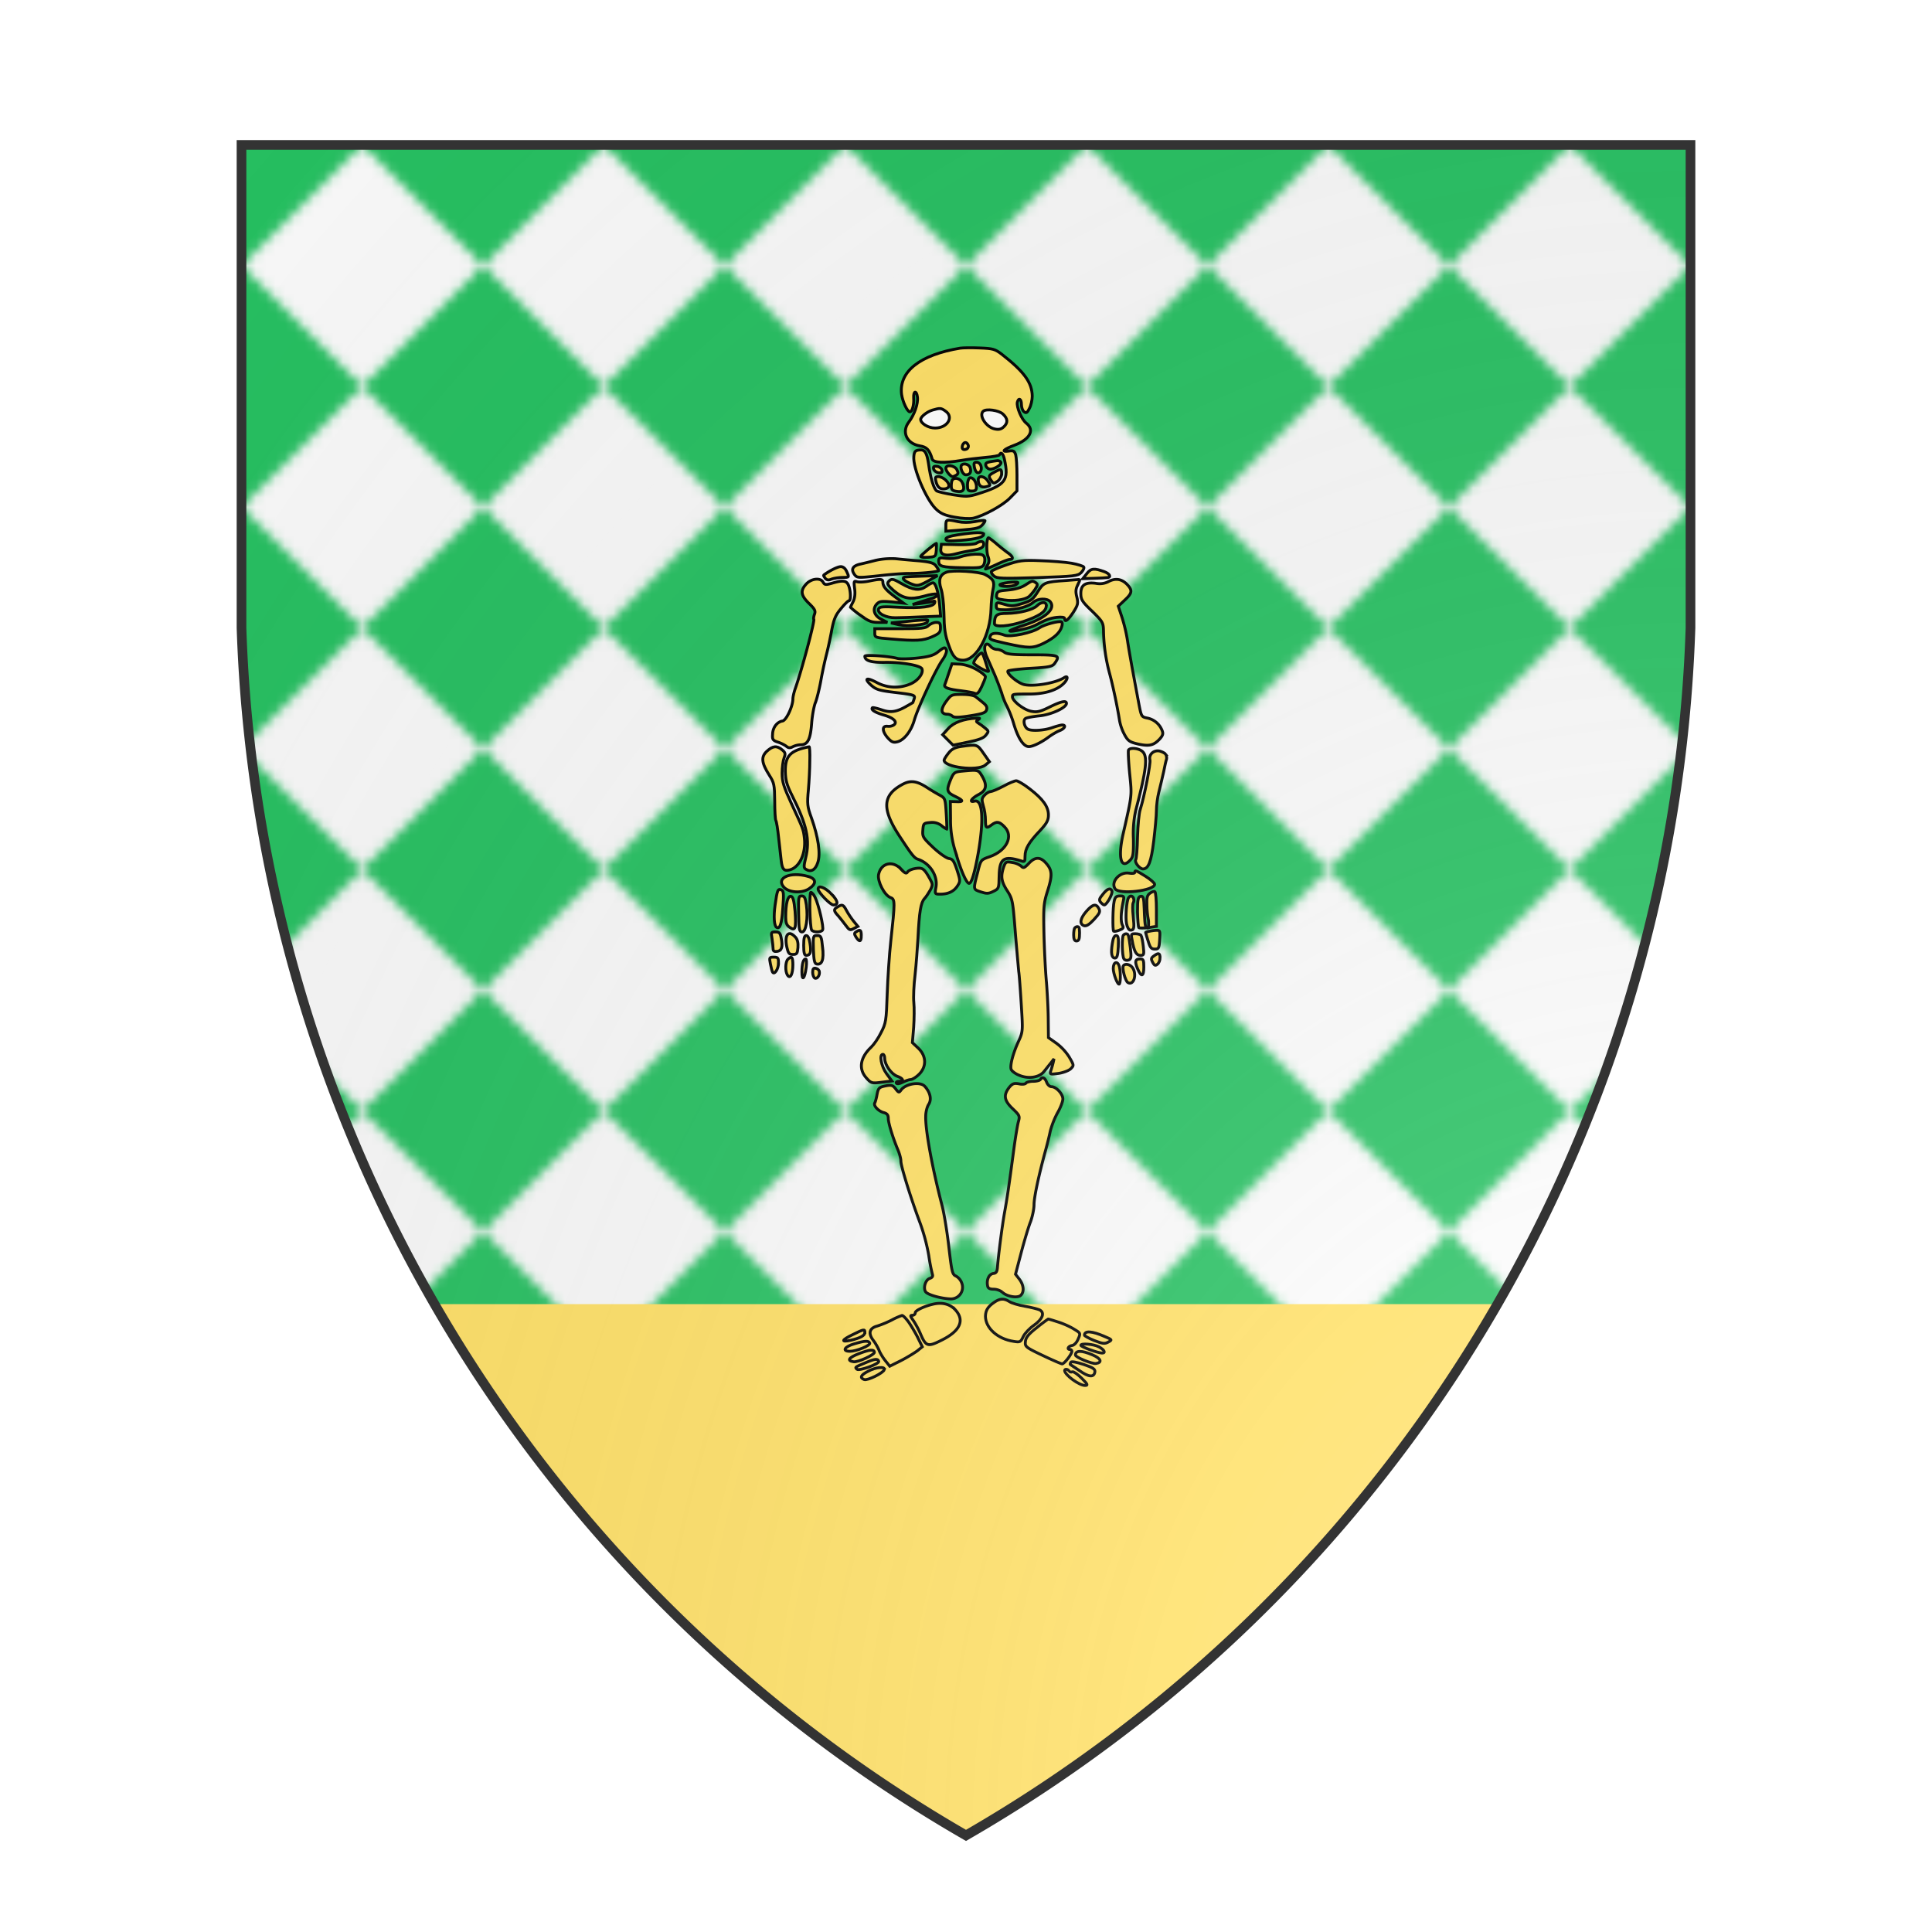 <svg id="coaworld_province_prov_0_high_dike_plains_high_dike_plains_s0" width="500" height="500" viewBox="0 10 200 200" xmlns="http://www.w3.org/2000/svg" xmlns:x="http://www.w3.org/1999/xlink"><defs><clipPath id="heater_coaworld_province_prov_0_high_dike_plains_high_dike_plains_s0"><path d="m25,25 h150 v50 a150,150,0,0,1,-75,125 a150,150,0,0,1,-75,-125 z"/></clipPath><g id="skeleton_coaworld_province_prov_0_high_dike_plains_high_dike_plains_s0" stroke-width="0.9" transform="matrix(0.22 0 0 0.22 59.8 47.8)"><path d="M194.03 75.73c7 5.48 9.42 8.86 9.48 13.1 0 1.18-.4 2.93-.9 3.84-.68 1.4-1.02 1.58-1.7 1.01-.45-.33-.79-1.35-.79-2.25 0-1.81-.9-2.26-1.3-.68-.28 1.52 1.36 5.42 2.83 6.55 2.7 2.14 1.13 5.08-3.67 6.88-3.45 1.3-4.4 2.2-1.92 1.87 1.58-.23 1.86-.06 2.26 1.18.22.8.4 3.67.4 6.38v4.91l-2.21 2.26c-2.26 2.32-8.13 5.54-11.52 6.33-1.18.22-3.5.1-5.87-.34-3.1-.57-4.35-1.13-5.87-2.6-3.1-3.05-7.23-12.82-6.89-16.43.12-1.52.45-1.92 1.7-2.03 1.75-.23 2.37.73 2.93 4.4.62 4.58 1.7 7.96 2.6 8.47.45.23 2.82.8 5.2 1.19 3.94.62 4.68.62 7.61-.29 8.75-2.76 9.88-4.17 8.36-10.95-.4-1.75-1.13-2.37-1.52-1.3-.06.23-2.1.62-4.4.8-2.32.22-5.77.61-7.63.95-5.36.9-8.75.74-9.09-.45-.85-2.88-1.7-3.78-3.9-4.12-4.06-.68-5.8-4.35-3.44-7.45 1.75-2.32 3-5.82 2.71-7.9-.28-2.15-1.3-1.92-1.18.28.17 2.14-.46 4.4-1.19 4.4-.79 0-2.26-3.16-2.6-5.48-.9-7.17 5.76-12.42 18.4-14.5.8-.12 3.5-.17 6.05-.06 4.29.17 4.85.34 7.06 2.03z"/><path d="M193.63 109.55c.45.73-2.26 2.37-3.5 2.14a1.6 1.6 0 01-1.19-1.13c-.16-.9.29-1.07 3.67-1.52.34 0 .8.17 1.02.5z"/><path d="M187.42 110.73c.45 1.3-.4 2.54-1.3 1.98-.28-.17-.68-.96-.79-1.75-.22-1.07-.05-1.41.74-1.41.56 0 1.18.5 1.35 1.18z"/><path d="M184.03 111.24c.45 1.41-.05 2.26-1.35 2.26-1.02 0-1.98-2.37-1.3-3.1.73-.68 2.31-.17 2.65.84z"/><path d="M175.17 112.03c.17.74-.11.96-1.13.8-.68-.12-1.35-.63-1.47-1.2-.17-.73.12-.9 1.13-.78.74.11 1.41.67 1.47 1.18z"/><path d="M179.86 111.86c.5.96.45 1.3-.12 1.7-.45.28-.96.5-1.18.5-.68 0-2.15-1.75-2.15-2.6 0-1.3 2.71-.95 3.45.4z"/><path d="M193.91 113.16c0 .8-.56 1.8-1.24 2.32-1.18.79-1.35.79-1.98-.12-1.01-1.35-.9-1.75.85-2.65 2.1-1.19 2.37-1.13 2.37.45z"/><path d="M176.47 115.25c1.3 1.3 1.18 2.43-.4 2.65-1.52.17-2.31-.5-2.76-2.31-.34-1.3-.23-1.53.79-1.53.67 0 1.7.51 2.37 1.19z"/><path d="M186 117.28c0 1.02-.33 1.3-1.4 1.3-1.24 0-1.41-.22-1.41-1.92 0-1.07.34-2.03.73-2.2.9-.34 2.09 1.19 2.09 2.82z"/><path d="M189.62 115.48c.9 1.35.85 1.4-.56 1.75-1.58.4-2.49-.4-2.49-2.2 0-1.47 1.98-1.2 3.05.45z"/><path d="M181.6 115.98c.9 2.1.29 3.05-1.74 2.71-1.47-.22-1.75-.5-1.75-1.75 0-.84.16-1.75.4-1.92.78-.84 2.47-.33 3.1.96z"/><path d="M180.2 128.18c1.52.34 3.38.34 5.3 0 1.64-.34 3.05-.45 3.16-.34.12.11-.22.73-.79 1.35-.84.96-1.92 1.25-6.2 1.59l-5.26.4v-1.82c0-1.92.23-1.97 3.78-1.18z"/><path d="M188.27 132.13c0 .9-2.2 1.52-7.17 1.92-3.78.28-4.69.23-4.69-.4 0-.5 1.24-.96 3.84-1.35 5.25-.8 8.02-.85 8.02-.17z"/><path d="M192.22 135.07a65.94 65.94 0 003.61 2.88c1.64 1.12 1.92 2.08.62 2.08-.45 0-2.37.74-4.23 1.64-1.86.85-3.39 1.47-3.39 1.36 0-.12.34-.68.68-1.3.5-.8.56-1.53.11-2.66-.56-1.52-.45-5.81.17-5.81.17 0 1.3.85 2.43 1.8z"/><path d="M188.27 135.18c0 1.13-.96 1.64-3.95 2.09a55.1 55.1 0 00-4.8 1.01c-3.28.85-4.91.29-4.69-1.52l.17-1.47 5.08.11c2.82.06 5.48-.1 5.93-.45 1.24-.79 2.26-.67 2.26.23z"/><path d="M173.42 137.04c-.17 2.1-.23 2.15-2.54 2.32-1.3.11-2.37 0-2.37-.29.05-.33 4.29-3.9 4.91-4.06.06-.06.06.9 0 2.03z"/><path d="M188.55 139.47c.17.56.06 1.58-.23 2.2-.56.96-1.18 1.07-6.66.96-6.6-.11-7.5-.4-7.5-2.09 0-1.01.28-1.13 2.42-.84 1.41.16 3.16 0 4.35-.46 1.07-.4 3.16-.79 4.63-.84 2.14-.06 2.7.17 2.99 1.07z"/><path d="M168.06 140.49c3.38.33 4.57.67 5.19 1.52.5.62.9 1.3.9 1.52 0 .4-5.75.96-9.6.9-1.4 0-5.53.29-9.25.74-6.44.68-6.72.68-7.51-.34-1.19-1.63-.68-2.7 1.52-3.27 1.08-.23 3.4-.8 5.08-1.24a23.1 23.1 0 016.21-.51c1.7.17 5.09.5 7.46.68z"/><path d="M215.82 141.22c1.92.34 3.67.9 3.84 1.19.22.33-.17 1.07-.8 1.75-1.07 1.07-2.08 1.18-13.77 1.58-11.06.33-12.7.28-13.6-.51-.57-.45-.9-1.13-.8-1.41.06-.29 2.2-1.19 4.63-2.04 4.07-1.4 5.09-1.58 10.73-1.35 3.39.11 7.8.45 9.77.79z"/><path d="M145.25 143.7c.9 1.98.9 1.98-1.24 1.98-1.08 0-2.6.23-3.4.5-1 .46-1.57.35-2.08-.27-.34-.46-.56-.9-.45-.96 1.8-1.36 4.4-2.66 5.36-2.66.74 0 1.41.57 1.8 1.41z"/><path d="M226.26 143.93c1.58.62 2.1 1.7.85 1.8-.4.06-2.32.18-4.24.23l-3.5.11 1.25-1.58c1.3-1.69 2.31-1.8 5.64-.56z"/><path d="M188.72 144.78c2.6 1.35 3.05 2.25 2.48 4.68-.28 1.19-.56 3.9-.62 6.1-.22 8.19-4.51 16.09-8.8 16.09-2.15 0-3.17-1.02-4.4-4.52-1.25-3.44-1.48-5.02-1.59-10.67-.06-2.65-.45-5.93-.9-7.22-.9-2.77-.34-4.46 1.7-5.2 1.85-.73 10.32-.22 12.13.74z"/><path d="M171.9 146.19c-4.01 2.26-4.35 2.31-6.44 1.47-2.15-.9-3-1.75-1.98-2.1.34-.05 2.83-.22 5.48-.28l4.85-.16-1.91 1.07z"/><path d="M137.9 147.2c.52.85.86.85 2.83.29 3.45-1.02 4.57-.85 5.2.79.67 1.8.73 4.74.05 4.74-.28 0-1.4 1.13-2.54 2.54-1.7 2.03-2.2 3.33-2.88 6.89-.45 2.42-1.18 5.81-1.63 7.5a127.9 127.9 0 00-1.75 8.2c-.51 2.76-1.3 5.92-1.75 6.94-.4 1.07-.96 3.95-1.13 6.49-.4 5.02-1.25 6.6-3.45 6.6a6.2 6.2 0 00-2.48.62c-.85.46-1.36.4-2.03-.17-.51-.39-1.7-1.01-2.66-1.3-1.52-.5-1.75-.84-1.63-2.42.05-2.15 1.4-3.9 3.1-4.18 1.19-.17 3.27-4.63 3.27-6.94 0-.57.34-2.1.8-3.39 1.97-5.59 6.15-21.17 5.75-21.57-.1-.17-.05-.84.23-1.58.4-1.07.11-1.63-1.75-3.44-2.54-2.48-2.77-4-.8-6.1 1.59-1.7 4.47-2.03 5.26-.5z"/><path d="M156.65 147.2c.06 1.36.96 2.49 3.95 4.69l2.54 1.86-3.72-.4c-3.22-.27-3.84-.22-4.74.74-1.41 1.58-.74 3.67 1.52 4.74l1.86.96h-2.7c-2.26 0-3.17-.34-5.76-2.25a25.56 25.56 0 01-3.11-2.49c0-.11.4-.9.85-1.8.5-1.08.67-2.38.45-4.07-.28-2.26-.23-2.48.73-2.15.62.17 2.2.12 3.62-.16 3.9-.8 4.51-.74 4.51.33z"/><path d="M162.47 147.6c3.61 2.09 5.7 2.31 7.68.96.9-.68 1.86-1.19 2.2-1.19.84 0 1.7 2.77 2.09 6.78l.33 3.67-5.81.22c-3.22.17-6.94.29-8.36.29-2.99.05-5.81-1.42-5.3-2.77.28-.73 1.35-.8 6.66-.5 6.66.33 10.56-.18 10.95-1.42.17-.5 0-.68-.56-.45-.51.17-2.1.45-3.62.62l-2.76.34 3.61-1.13c3.84-1.13 4.4-1.47 3.84-2.09-.23-.17-1.92.06-3.84.62-4.35 1.19-6.55.8-9.54-1.75-1.8-1.58-2.15-2.14-1.64-2.77.9-1.07 1.36-1.01 4.07.57z"/><path d="M217.8 148c-.68 1.3-.74 2.2-.29 3.89.45 1.92.34 2.43-1.13 4.74-1.64 2.49-2.7 3.28-2.7 1.98 0-.45-.85-.57-2.5-.4-2.25.28-3.55.8-6.82 2.54-1.41.8-7.51 2.15-7.9 1.75-.18-.17 1.86-1.01 4.57-1.86 6.66-2.14 9.93-5.14 8.13-7.34-.96-1.18-3.96-1.07-5.31.17-1.58 1.41-5.2 2.37-8.75 2.37-2.49 0-2.88-.17-2.88-1.13 0-1.3.06-1.35 2.88-.5 1.8.56 2.7.5 5.3-.34 2.77-.85 3.4-1.36 4.86-3.73 1.8-2.88 2.15-3.05 8.98-3.5l3.5-.28c.84-.12.84.05.05 1.63z"/><path d="M233.1 147.71c1.91 1.98 1.86 2.82-.57 5.08l-2.03 1.92 1.18 3.56a50.94 50.94 0 011.7 7.17c.5 3.44 1.86 10.73 3.6 20.04.74 3.78.8 3.95 2.55 4.3a6.3 6.3 0 014.68 3.83c.46 1.07.29 1.64-.73 2.77-1.92 2.03-3.27 2.31-6.72 1.58-2.65-.62-3.22-.96-4.29-2.94a15.08 15.08 0 01-1.58-4.46c-.68-4.29-2.03-10.72-3.1-14.68a54.49 54.49 0 01-1.92-13.15c-.06-2.88-.17-3.1-3.56-6.44-3.16-2.99-3.56-3.67-3.56-5.59 0-2.65 1.41-3.6 4.75-3.16a6 6 0 003.72-.45c2.2-1.24 4.18-1.02 5.87.62z"/><path d="M198.43 147.94c-1.13.73-5.08.73-5.08.05 0-.5 5.02-1.12 5.64-.73.12.11-.1.4-.56.68z"/><path d="M204.58 147.32c.68.45.68.79-.22 2.14-.57.85-1.47 1.87-1.92 2.26-1.36 1.02-4.86 1.47-7.74 1.02-2.2-.29-2.54-.51-2.37-1.58.17-1.08.62-1.3 3.56-1.53 2.14-.17 4.12-.73 5.36-1.52 2.26-1.47 2.26-1.47 3.33-.8z"/><path d="M207.91 154.77c-.22 1.75-2.37 3.1-7.17 4.74-4.46 1.53-9.09 1.86-9.09.68.06-2.71.63-3.22 3.9-3.22 3.9-.06 8.24-1.13 9.48-2.43 1.42-1.4 3.11-1.24 2.88.23z"/><path d="M170.54 159.74c-.56.84-6.1 1.35-8.86.79l-2.49-.57 3.67-.34c4.8-.5 7.57-.73 7.85-.56.06.06 0 .34-.17.68z"/><path d="M212.77 161.1c-.57 1.91-2.26 3.5-5.59 5.19-3.44 1.69-4.74 1.69-12.08.05-4.97-1.13-5.2-1.24-4.74-2.31.33-1.02 2.25-1.08 4.46-.23 1.92.68 8.69-.73 10.95-2.31 1.47-1.02 6.15-2.26 6.94-1.87.23.17.28.8.06 1.47z"/><path d="M174.72 161.49c0 1.4-.34 1.8-2.66 2.82-2.82 1.24-4.96 1.35-12.87.68-4.9-.4-5.08-.45-5.08-1.8v-1.42h7.96c6.78 0 8.08-.11 8.92-1.02.57-.5 1.58-.96 2.37-.96 1.13 0 1.36.29 1.36 1.7z"/><path d="M190.53 167.41c.4.46 1.24.85 1.92.85.62 0 1.69.4 2.25.85.85.68 2.94.85 8.92.85 8.3 0 8.7.16 6.95 2.65-.74 1.02-1.58 1.24-7.62 1.58-3.73.23-6.9.62-7.06.85-.5.79 3.27 3.95 5.25 4.29 3.22.62 9.82-.57 12.36-2.2 1.41-.9 1.19.62-.28 1.97-2.14 2.03-5.93 3.16-10.56 3.16-5.36 0-5.36 0-5.36.9 0 1.3 3.67 4.13 5.93 4.52 1.75.34 2.76.12 5.64-1.3 3.62-1.8 5.37-2.2 5.37-1.18 0 1.35-4.86 3.56-8.47 3.9-2.03.22-4.01.56-4.4.84-.8.5-.4 2.6.67 3.28 1.08.73 5.14.5 7.68-.4 1.3-.45 2.77-.85 3.16-.85 1.36 0 .85 1.13-.73 1.75-.9.34-2.32 1.19-3.28 1.87-2.37 1.8-5.13 3.16-6.43 3.16-1.64 0-3.33-2.49-4.69-7a35.69 35.69 0 00-2.2-5.7c-.5-.9-1.24-2.71-1.58-3.96a94.3 94.3 0 00-2.26-5.92c-.9-2.04-2.03-4.63-2.54-5.76-1.24-3-.34-5.03 1.36-3z"/><path d="M176.58 168.49c.17.45-.34 1.8-1.18 2.99-2.04 2.77-7.74 15.02-8.87 18.91-1.01 3.56-3.27 6.44-5.47 6.89-1.19.28-1.75 0-3-1.41-1.69-2.03-1.69-3.67 0-3.5a3.1 3.1 0 001.92-.34c1.41-.9.17-2.26-2.99-3.16-2.88-.85-4.18-1.7-3.61-2.32.17-.11 1.4.17 2.76.62 2.77 1.02 4.75.74 7.8-1.01 1.12-.62 2.08-1.19 2.08-1.19.06-.05.23-.56.46-1.24.33-1.13.05-1.24-5.65-1.92-5.25-.62-6.21-.9-7.8-2.26-2.42-2.2-1.57-2.65 1.7-.9a12.23 12.23 0 0010.67.4c2.32-1.02 4.07-3.34 3.5-4.7-.4-1.06-6.49-2.14-11.8-2.02-4.23.05-6.1-.57-6.1-1.92 0-.57 7.52-.06 10.17.67.79.23 3.56.17 6.2-.1 3.73-.4 5.2-.86 6.5-1.87 1.98-1.58 2.32-1.7 2.71-.62z"/><path d="M188.72 171.76c.4 1.36.9 2.77 1.07 3.22.28.73-3.1-.96-4.57-2.26-.5-.45 1.64-3.33 2.48-3.33.17 0 .62 1.07 1.02 2.37z"/><path d="M186.18 174.64c1.47.85 2.65 1.86 2.65 2.2 0 .4-.56 1.75-1.18 3.1-.9 1.93-1.41 2.44-2.15 2.1-.5-.23-2.43-.57-4.29-.8-3.95-.45-5.53-1.01-5.14-1.91.12-.34.74-1.98 1.25-3.62l1.01-2.93 2.54.11c1.58.11 3.67.8 5.3 1.75z"/><path d="M185.84 183.17c.56.45 1.64 1.3 2.37 1.92.9.73 1.24 1.35.96 2.14-.28.9-1.24 1.24-5.2 1.86-3.55.57-5.02.57-5.47.12a2.62 2.62 0 00-1.58-.62c-2.09 0-2.26-1.42-.5-3.9 1.69-2.26 1.74-2.31 5.07-2.31 2.1 0 3.73.28 4.35.79z"/><path d="M186.57 190.28c-.73.5-.73.62.06 1.13.5.28 1.41.96 2.09 1.52 1.18.96 1.18 1.08.22 2.26-.67.9-2.25 1.47-5.58 2.15l-4.69.96-1.64-1.64-1.63-1.64 1.75-1.92c1.69-1.92 4.9-3.1 8.86-3.27 1.13-.06 1.24 0 .56.45z"/><path d="M188.21 200.84l1.86 2.65-1.3 1.07c-2.42 1.98-12.98.68-12.92-1.58.05-.28.67-1.3 1.4-2.2 1.02-1.3 2.04-1.8 4.07-2.09 4.92-.68 4.92-.68 6.9 2.15z"/><path d="M125.04 199.76c1.01.85 1.13 1.19.62 2.54-.34.9-.62 3.05-.62 4.8 0 2.66.5 4.24 2.88 9.43 3.84 8.3 3.78 8.13 4.12 11.01.5 4.69-1.53 9.09-4.58 9.88-1.86.45-2.37-.11-2.7-2.88-.12-1.19-.51-4.4-.8-7.11-.28-2.77-.67-5.2-.9-5.54-.17-.28-.34-2.99-.34-6.04-.05-5.08-.17-5.75-1.7-8.13-2.47-3.9-2.64-5.75-.78-7.5 1.86-1.7 3.1-1.87 4.8-.46z"/><path d="M133.73 203.15c0 2.37-.22 6.55-.45 9.2-.4 4.35-.34 5.25.96 8.75 2.14 6.04 2.94 11.3 1.98 14.06-.74 2.32-2.15 3.1-3.79 2.03-.62-.4-.62-.96 0-3.5 1.41-5.7.4-10.38-4.4-19.87-1.52-3.05-1.92-4.57-1.98-7.28-.05-4.91 1.53-6.55 7.46-7.74.17-.05.28 1.92.22 4.35z"/><path d="M238.06 200.27c1.75 1.53 1.3 5.6-2.09 18.52a33.49 33.49 0 00-.73 8.86c.05 4.63-.06 5.7-.96 6.66-2.88 3.17-3.95-.5-2.32-7.9 2.94-12.93 2.83-12.08 2.1-19.25-.35-3.73-.52-7.06-.35-7.34.57-.85 3.22-.56 4.35.45z"/><path d="M245.4 201.18c.23.39.34 1.07.23 1.52-.17.45-.57 2.26-.9 3.95-.4 1.7-1.02 4.52-1.48 6.27-.45 1.7-.79 4.4-.79 5.93 0 1.52-.4 5.81-.84 9.48-.8 6.55-1.64 8.8-3.39 8.8-1.02 0-2.7-2.08-2.26-2.87.23-.34.51-3.62.57-7.23.11-3.61.45-7.45.84-8.52 1.3-4.12 3.33-14.51 3.05-15.58-.45-1.7 1.24-3.22 3.1-2.77.8.22 1.64.68 1.87 1.02z"/><path d="M187.7 207.9c1.75 2.93 1.47 4.57-.96 5.86-2.31 1.19-3.16 2.6-1.35 2.1 2.54-.68 2.99 5.64 1.24 15.91-1.19 6.67-2.15 9.88-2.94 9.88s-2.54-3.9-4.17-9.6a32.19 32.19 0 01-1.64-10.72l-.06-5.36 1.87.05c2.42.12 2.25-.4-.46-1.7-2.54-1.23-2.7-1.85-1.3-5.24.9-2.15 1.25-2.37 3.28-2.6 5.36-.5 5.3-.5 6.5 1.41z"/><path d="M170.54 211.62c1.3.85 3.1 1.92 4.07 2.43 1.58.9 1.63 1.13 1.91 5.64.17 2.6.23 4.8.17 4.91a5.8 5.8 0 01-1.58-1.01 4.75 4.75 0 00-3.61-1.02c-2.03.17-2.15.28-2.31 2.37-.17 2.1.05 2.43 3.27 5.48 1.92 1.8 4.12 3.33 4.91 3.44 1.19.17 1.58.74 2.54 3.62 1.07 3.33 1.07 3.55.11 5.02-1.12 1.7-2.87 2.54-5.41 2.54-1.64 0-1.7-.06-1.3-2.2.62-3.61-1.92-7.5-5.65-8.75-1.13-.34-1.97-1.41-5.7-7.11-5.7-8.64-5.48-12.99.85-16.38 2.48-1.35 4.46-1.13 7.73 1.02z"/><path d="M202.72 212.01c4.18 3.22 5.87 5.6 5.87 8.2 0 1.63-.5 2.59-2.6 4.85-3.55 3.72-4.74 5.75-4.74 8.07 0 1.7-.11 1.86-1.24 1.47-5.42-1.7-6.77-.8-6.89 4.68-.05 4.01-.11 4.07-1.86 4.91-1.47.74-2.09.74-3.95.12-2.37-.8-2.37-.62-.9-6.21.95-3.84.95-3.84 3.72-4.8 5.36-1.86 7.62-6.5 4.63-9.43-1.58-1.64-2.43-1.75-4-.56-1.65 1.24-1.93 1.01-1.93-1.47 0-1.3-.28-3.33-.68-4.52-.56-1.92-.5-2.37.4-3.33.56-.62 1.41-1.13 1.92-1.13.5-.05 2.31-.79 4-1.7 1.7-.95 3.5-1.69 4.02-1.69.5 0 2.42 1.13 4.23 2.54z"/><path d="M207.69 235.16c2.09 2.26 2.2 3.84.68 8.7-1.3 4.06-1.36 5.08-1.19 13.38.11 4.9.45 11.9.79 15.46.28 3.56.56 8.92.56 11.92l.06 5.42 2.54 1.8a16.22 16.22 0 014.01 4.35c1.47 2.54 1.47 2.6.45 3.61-.56.57-2.31 1.24-3.84 1.47-2.65.34-2.76.34-2.42-.85.22-.62.56-1.75.73-2.48l.28-1.24-1.01 1.3-2.15 2.7c-1.47 1.87-4.91 2.38-7.8 1.14-1.18-.46-2.25-1.3-2.47-1.81-.46-1.19.56-5.08 2.37-8.98 1.3-2.88 1.3-3.16.79-11.35-.29-4.62-.62-9.31-.8-10.38-.1-1.08-.61-6.6-1.07-12.31-.79-9.88-.84-10.39-2.54-13.04-1.86-2.88-2.09-4.46-1.13-7.4.62-1.7.8-1.8 2.66-1.47a6 6 0 012.82 1.13c.73.74 1.02.63 2.43-.84 1.86-2.04 3.55-2.1 5.25-.23z"/><path d="M162.3 237.14c1.24 1.35 1.7 1.58 2.09.96.22-.45 1.35-.96 2.54-1.13 2.2-.34 2.7.05 4.51 3.33.85 1.52.9 1.86.12 3.39-.51.9-1.3 2.14-1.87 2.76-1.13 1.24-1.63 4.07-2.03 12.42-.17 3.1-.56 8.25-.9 11.4-.4 3.17-.57 7.12-.4 8.76.17 1.63.12 5.13-.05 7.79l-.4 4.8 1.86 1.75c2.54 2.42 2.66 5.76.23 8.18-.9.9-2.09 1.64-2.6 1.64-.5 0-1.63.4-2.54.85-1.01.5-1.75.62-1.97.28-.17-.34.17-.57.79-.57 1.75 0 1.4-.9-.51-1.58-1.86-.67-3.95-3.6-3.95-5.64 0-.68-.23-1.24-.57-1.24-1.24 0-.5 3.78 1.13 6.04l1.7 2.31-3.22.4c-3.1.4-3.28.34-4.8-1.36-2.54-2.82-1.92-6.43 1.52-9.65.85-.8 2.26-2.82 3.1-4.57 1.53-2.94 1.65-3.67 1.93-12.14.17-4.91.67-12.42 1.13-16.6 1.35-12.2 1.35-13.1-.06-13.6-1.92-.68-4.18-5.09-3.78-7.23.73-3.62 4.4-4.52 7-1.75z"/><path d="M239.08 239.45c1.52.96 2.82 2.1 2.82 2.49 0 2.03-11.23 3.33-12.42 1.4-1.41-2.2 1.47-5.36 4.35-4.9 1.01.17 1.86.1 1.86-.23 0-.79.28-.68 3.39 1.24z"/><path d="M133.11 239.45c2.71.74 2.82 2.32.28 3.95-2.37 1.47-6.43 1.13-7.9-.67-2.37-2.83 2.14-4.8 7.62-3.28z"/><path d="M140.5 244.98c2.1 2.15 2.32 3.45.63 3.45-.96 0-4.75-3.95-4.8-4.97 0-1.35 2.09-.62 4.18 1.52z"/><path d="M125.26 249.5c-.34 4.91-.9 6.6-1.97 5.93-.74-.45-.96-3.33-.45-6.95.67-4.74.84-5.19 1.92-4.8.79.34.84 1.14.5 5.82z"/><path d="M228.52 244.08c.28.8-1.64 4.35-2.43 4.35-.22 0-.73-.4-1.13-.85-.56-.68-.45-1.13.68-2.48 1.41-1.8 2.43-2.2 2.88-1.02z"/><path d="M242.46 249.84v5.3l-2.54.4c-1.4.17-2.76.17-2.99 0-.17-.22-.34-2.48-.4-5.02 0-3.9.18-4.63.97-4.8.84-.17 1.01.4 1.13 3.9.1 2.7.19 5.79.7 5.96.5.17.61-.04.61-.04s.21-1.75-.07-2.82c-.17-.8-.4-2.71-.4-4.3-.11-2.25.12-3.1.96-3.66.57-.45 1.3-.68 1.53-.5.28.16.5 2.64.5 5.58z"/><path d="M135.37 246c1.13 2.26 2.82 9.6 2.37 10.28-.45.79-2.94.79-3.44 0-.57-.96-.8-11.8-.23-11.8.28 0 .9.67 1.3 1.52z"/><path d="M129.1 250.4c.4 5.37.12 6.33-1.7 5.03-.95-.62-1.23-1.41-1.23-3.22 0-4.23.62-6.66 1.63-6.5.68.18.96 1.2 1.3 4.7z"/><path d="M132.66 248.43c.56 4.12-.11 8.47-1.36 8.47-.84 0-1.01-.74-1.07-5.65-.11-5.25-.06-5.64.96-5.64.85 0 1.13.56 1.47 2.82z"/><path d="M231.96 247.7c-.67 3.33-.73 5.98-.17 7.05.46.85.29 1.13-.96 1.58-.84.34-1.63.45-1.8.34-.34-.4-.28-7.45.17-9.37.28-1.36.68-1.7 1.8-1.7 1.36 0 1.42.12.96 2.1z"/><path d="M235.3 246.34c.16.45.1 1.07-.12 1.41-.22.34-.22 2.26 0 4.18.4 3.9.28 4.4-.9 4.4-.45 0-.96-.84-1.19-2.03-.4-2.03 0-7.11.62-8.13.51-.79 1.25-.68 1.58.17z"/><path d="M145.25 250.18c.5.96 1.52 2.48 2.26 3.39l1.3 1.58-1.3.67c-1.13.63-1.41.51-2.43-.9-.62-.85-1.7-2.2-2.37-3-1.58-1.69-1.58-2.14-.28-2.87 1.46-.9 1.8-.8 2.82 1.13z"/><path d="M224.4 249.56c.5.96.28 1.47-1.53 3.44-1.52 1.64-2.42 2.15-3.16 1.92-1.46-.56-1.18-2.26.8-4.52 1.97-2.25 3.04-2.48 3.89-.84z"/><path d="M218.25 255.77c.05.28.1.96.1 1.4 0 2.04-.22 2.55-1 2.55-.57 0-.85-.57-.85-1.86 0-1.08.16-2.1.39-2.26.56-.57 1.3-.45 1.36.17z"/><path d="M149.88 258.03c0 1.97-.57 2.14-1.64.5-.62-1.01-.62-1.3.06-1.69 1.24-.85 1.58-.56 1.58 1.19z"/><path d="M243.48 259.27c-.17 2.7-.28 2.99-1.52 2.99-1.13 0-1.47-.45-2.1-2.54a47.2 47.2 0 01-.78-2.65c0-.17 1.97-.62 3.27-.68 1.24-.06 1.3.11 1.13 2.88z"/><path d="M124.76 258.82c.56 2.76.16 4-1.3 4.17-.9.12-1.25-.1-1.25-.84 0-.57-.16-1.98-.33-3.16-.34-1.98-.29-2.1 1.07-2.1 1.24 0 1.52.35 1.8 1.93z"/><path d="M129.22 258.53c.67.74.9 1.81.79 3.28-.17 1.86-.34 2.14-1.59 2.14-1.18 0-1.46-.34-1.91-2.37-.8-3.84.56-5.42 2.7-3.05z"/><path d="M233.6 257.86c.17.28.45 2.03.68 3.95.34 3.05.28 3.61-.57 3.9-.56.22-1.18.05-1.46-.4-.57-.9-.68-6.95-.12-7.45.51-.51 1.19-.51 1.47 0z"/><path d="M237.67 258.03c.17.28.5 1.8.67 3.38.29 2.6.23 2.83-.9 2.83-1.3 0-1.98-1.19-2.6-4.75-.4-1.92-.34-2.03 1.02-2.03.79 0 1.64.23 1.8.57z"/><path d="M133.79 260.51c.45 2.71.11 3.73-1.19 3.73-.56 0-.79-.8-.79-3.1 0-2.32.23-3.11.8-3.11.56 0 .95.9 1.18 2.48z"/><path d="M137.74 261.7c.45 3.9-.17 5.58-1.86 5.25-.68-.12-.9-1.19-1.02-4.58-.11-4.23-.11-4.34 1.19-4.34 1.18 0 1.35.28 1.69 3.67z"/><path d="M230.5 261.53c-.12 2.7-.4 3.55-1.02 3.55-1.07 0-1.36-1.47-.85-4.57.23-1.64.62-2.48 1.19-2.48.68 0 .79.73.68 3.5z"/><path d="M243.6 265.03c0 .73-.35 1.63-.8 1.97-.67.57-.96.45-1.52-.56-.57-1.08-.5-1.41.4-2.03 1.46-1.08 1.91-.9 1.91.62z"/><path d="M123.9 266.72c0 1.8-1.29 3.73-1.85 2.77-.17-.29-.46-1.42-.68-2.6-.4-1.98-.34-2.09 1.07-2.09 1.3 0 1.47.23 1.47 1.92z"/><path d="M128.42 267.17c0 3-.84 4.57-1.69 3.28-.79-1.19-.68-4.18.11-4.97 1.19-1.19 1.58-.74 1.58 1.7z"/><path d="M132.6 268.02c-.45 3.56-1.35 4.46-1.35 1.47 0-2.6.45-4.13 1.18-4.13.29 0 .34 1.2.17 2.66z"/><path d="M238.51 267.9c0 3.05-.79 3.28-1.97.51-.96-2.31-.74-3.05.9-3.05.9 0 1.07.4 1.07 2.55z"/><path d="M230.83 267.74c.46 1.86.4 5.53-.1 5.53-.57 0-1.81-3.39-1.81-4.91 0-2.1 1.35-2.54 1.91-.62z"/><path d="M234.9 268.02c1.58 2.09.45 5.87-1.41 4.74-.8-.5-1.86-4.52-1.41-5.25.5-.79 2.03-.5 2.82.5z"/><path d="M136.72 269.32c.23 1.18-.73 2.48-1.46 2.03-.34-.23-.63-1.02-.63-1.8 0-1.08.29-1.42.96-1.25.57.11 1.08.57 1.13 1.02z"/><path d="M208.03 304.04c.28.79.96 1.4 1.52 1.4 1.47 0 3.56 2.27 3.56 3.85 0 .79-.74 2.76-1.7 4.4a27.14 27.14 0 00-2.25 5.7c-.29 1.47-.96 4.12-1.42 5.82-2.25 8.24-3.67 14.96-3.67 17.22 0 1.35-.5 3.72-1.07 5.3-.62 1.53-1.92 5.87-2.93 9.66l-1.81 6.88 1.24 1.59c1.41 1.91 1.53 4.06.34 5.08-1.07.9-4.4.28-5.7-1.02a4.61 4.61 0 00-2.71-.96c-1.24 0-1.8-.28-1.92-1.02-.4-1.92.4-3.67 1.75-3.9.96-.1 1.24-.56 1.35-2.14.29-3.6 1.36-12.08 2.15-16.65.9-4.97 1.47-8.86 2.88-19.48.5-3.9 1.18-7.96 1.47-9.14.56-1.98.5-2.15-1.75-4.3-2.66-2.53-2.94-4.23-1.13-6.6 1.01-1.24 1.52-1.47 3.1-1.19 1.02.23 1.98.12 2.2-.22.17-.28 1.19-.57 2.26-.57 1.08 0 2.1-.28 2.26-.56.62-.96 1.41-.62 1.98.85z"/><path d="M169.8 305.34c1.7 1.86 2.2 4.06 1.25 5.58-.51.74-.96 2.43-.96 3.73-.17 4.18 2.09 16.54 5.2 28.34.61 2.49 1.57 8.3 2.08 12.93.9 7.68 1.07 8.41 2.2 8.92a4.1 4.1 0 011.87 2.31 3.65 3.65 0 01-3.5 4.86c-3.05-.11-7.29-1.3-7.9-2.26-.8-1.3 0-3.78 1.35-4.18.79-.28 1.01-.67.79-1.3a60.3 60.3 0 01-1.13-5.87 60.43 60.43 0 00-2.71-10.16c-2.82-7.5-6.1-18-6.04-19.53 0-.68-.4-2.2-.9-3.39-1.64-3.9-3.05-8.52-3.05-9.94 0-1.07-.4-1.52-1.36-1.8-1.7-.4-3.39-2.2-2.88-3.05.17-.28.45-1.3.62-2.15.45-2.54.62-2.76 2.83-3.21 1.8-.34 2.25-.17 3.1.96.96 1.24 1.07 1.24 1.75.28 1.47-1.92 5.99-2.66 7.4-1.07z"/><path d="M196.34 372.86c.68.45 2.88 1.13 4.91 1.46 1.98.34 4.07.9 4.58 1.13 1.69.9.95 2.88-1.76 4.8-1.4.96-2.93 2.6-3.38 3.56-.8 1.75-1.02 1.86-3 1.52-5.02-.73-8.86-4.18-8.86-7.9.06-1.86.74-3 2.82-4.4 1.7-1.19 3.05-1.25 4.7-.17z"/><path d="M179.4 375.45c3 3.33 1.47 6.66-4.4 9.54-4.29 2.15-4.85 1.98-6.6-2.14a26.86 26.86 0 00-2.2-4.07c-.97-1.35-1.02-1.63-.29-1.63.5 0 .9-.34.9-.8 0-.78 3.4-2.3 6.21-2.82 2.66-.45 4.8.23 6.38 1.92z"/><path d="M164.9 379.52c.9 1.35 2.2 3.55 2.87 4.97l1.25 2.54-1.53 1.24c-.84.62-3.1 2.03-5.08 3.05l-3.61 1.8-1.3-1.63c-.73-.9-1.7-2.43-2.03-3.33-.4-.96-1.19-2.32-1.75-3.05-1.75-2.26-1.36-3.9 1.13-4.58a32.5 32.5 0 004.63-1.92 20.45 20.45 0 013.16-1.4c.34-.06 1.35 1 2.25 2.3z"/><path d="M211.58 379.24c1.64.5 3.9 1.52 5.03 2.25 2.09 1.25 2.09 1.3 1.3 3.1-.46 1.14-1.25 1.93-1.92 2.04-1.19.17-1.7 1.24-.62 1.24.33 0 .56.29.56.57 0 .9-2.37 3.95-3.05 3.95-.28 0-3.05-1.19-6.1-2.65-5.36-2.54-5.58-2.77-5.41-4.35.1-1.24.95-2.32 3.55-4.35a53.23 53.23 0 013.56-2.7c.11-.06 1.52.39 3.1.9z"/><path d="M151 382.51c0 1.02-1.4 1.75-4.45 2.48-3.16.68-2.88-.1.67-1.8 3.5-1.75 3.79-1.75 3.79-.68z"/><path d="M226.26 383.8c2.37 1.02 2.37 1.08 1.07 1.76-1.12.62-1.8.5-4.4-.51-1.7-.68-3.05-1.47-3.05-1.64 0-1.52 2.37-1.35 6.38.4z"/><path d="M152.53 385.9c.23.73-4.18 2.54-6.2 2.54-2.6 0-1.76-1.47 1.46-2.37 3.22-.96 4.46-1.02 4.74-.17z"/><path d="M224.4 387.03c1.7.9 2.26 1.97 1.02 1.97-1.2 0-6.67-1.97-6.67-2.43 0-.73 3.96-.4 5.65.46z"/><path d="M154 388.72c.11.79-5.14 3.22-6.55 3-2.2-.35-1.52-1.3 1.7-2.55 3.44-1.3 4.68-1.41 4.85-.45z"/><path d="M222.42 389.57c2.66 1.13 3.16 2.37 1.08 2.7-1.25.18-6.44-1.97-6.44-2.65 0-1.52 1.92-1.52 5.36-.05z"/><path d="M155.35 391.6c.23.79-6.2 3.1-6.83 2.48-.67-.67-.73-.62 2.77-2.09 2.93-1.24 3.78-1.3 4.06-.4z"/><path d="M223.16 394.93c-.29 1.75-1.92 1.64-4.8-.4-1.53-1.01-2.82-1.91-2.94-1.97-.05-.06 0-.34.17-.68.23-.34 1.75-.06 4.01.68 3.05 1.02 3.67 1.47 3.56 2.37z"/><path d="M157.1 394.2c-.33 1.07-5.3 3.5-6.32 3.1-1.47-.56-1.07-1.41 1.24-2.6 2.37-1.3 5.42-1.58 5.08-.5z"/><path d="M215.08 394.65c.17.28.62.4 1.02.22.4-.1 1.7.8 2.94 2.04 1.92 1.92 2.03 2.25 1.01 2.25-1.8 0-6.32-3.27-6.38-4.68 0-.57 1.02-.51 1.41.17z"/><path fill="#fff" d="M176.3 93.51c2.7 1.87.62 5.31-3.28 5.31-2.14 0-4.51-1.47-4.51-2.7 0-.86 2.03-2.44 3.72-2.94 2.38-.68 2.66-.68 4.07.33z"/><path fill="#fff" d="M194.3 94.42c1.59 1.47 1.65 2.76.23 4.06-.79.74-1.58.9-2.82.62-2.65-.56-5.02-4.17-3.61-5.53.9-.9 4.91-.34 6.2.85z"/><path d="M183.41 104.18a.98.98 0 01-.56 1.25c-1.07.4-1.58-.12-1.19-1.25.45-1.07 1.3-1.07 1.75 0z"/></g><pattern id="lozengy-vert-argent" width="25" height="25" viewBox="0 0 50 50" patternUnits="userSpaceOnUse"><rect width="50" height="50" fill="#26c061"/><polygon points="25,0 50,25 25,50 0,25" fill="#fafafa"/></pattern><radialGradient id="backlight" cx="100%" cy="100%" r="150%"><stop stop-color="#fff" stop-opacity=".3" offset="0"/><stop stop-color="#fff" stop-opacity=".15" offset=".25"/><stop stop-color="#000" stop-opacity="0" offset="1"/></radialGradient></defs><g clip-path="url(#heater_coaworld_province_prov_0_high_dike_plains_high_dike_plains_s0)"><rect x="0" y="0" width="200" height="200" fill="url(#lozengy-vert-argent)"/><g fill="#ffe066" stroke="none"><rect x="0" y="145" width="200" height="55"/></g><g fill="#ffe066" stroke="#000"><style>
      g.secondary,path.secondary {fill: #ffe066;}
      g.tertiary,path.tertiary {fill: #ffe066;}
    </style><use x:href="#skeleton_coaworld_province_prov_0_high_dike_plains_high_dike_plains_s0" transform="translate(-50 -50) scale(1.5)"/></g></g><path d="m25,25 h150 v50 a150,150,0,0,1,-75,125 a150,150,0,0,1,-75,-125 z" fill="url(#backlight)" stroke="#333"/></svg>